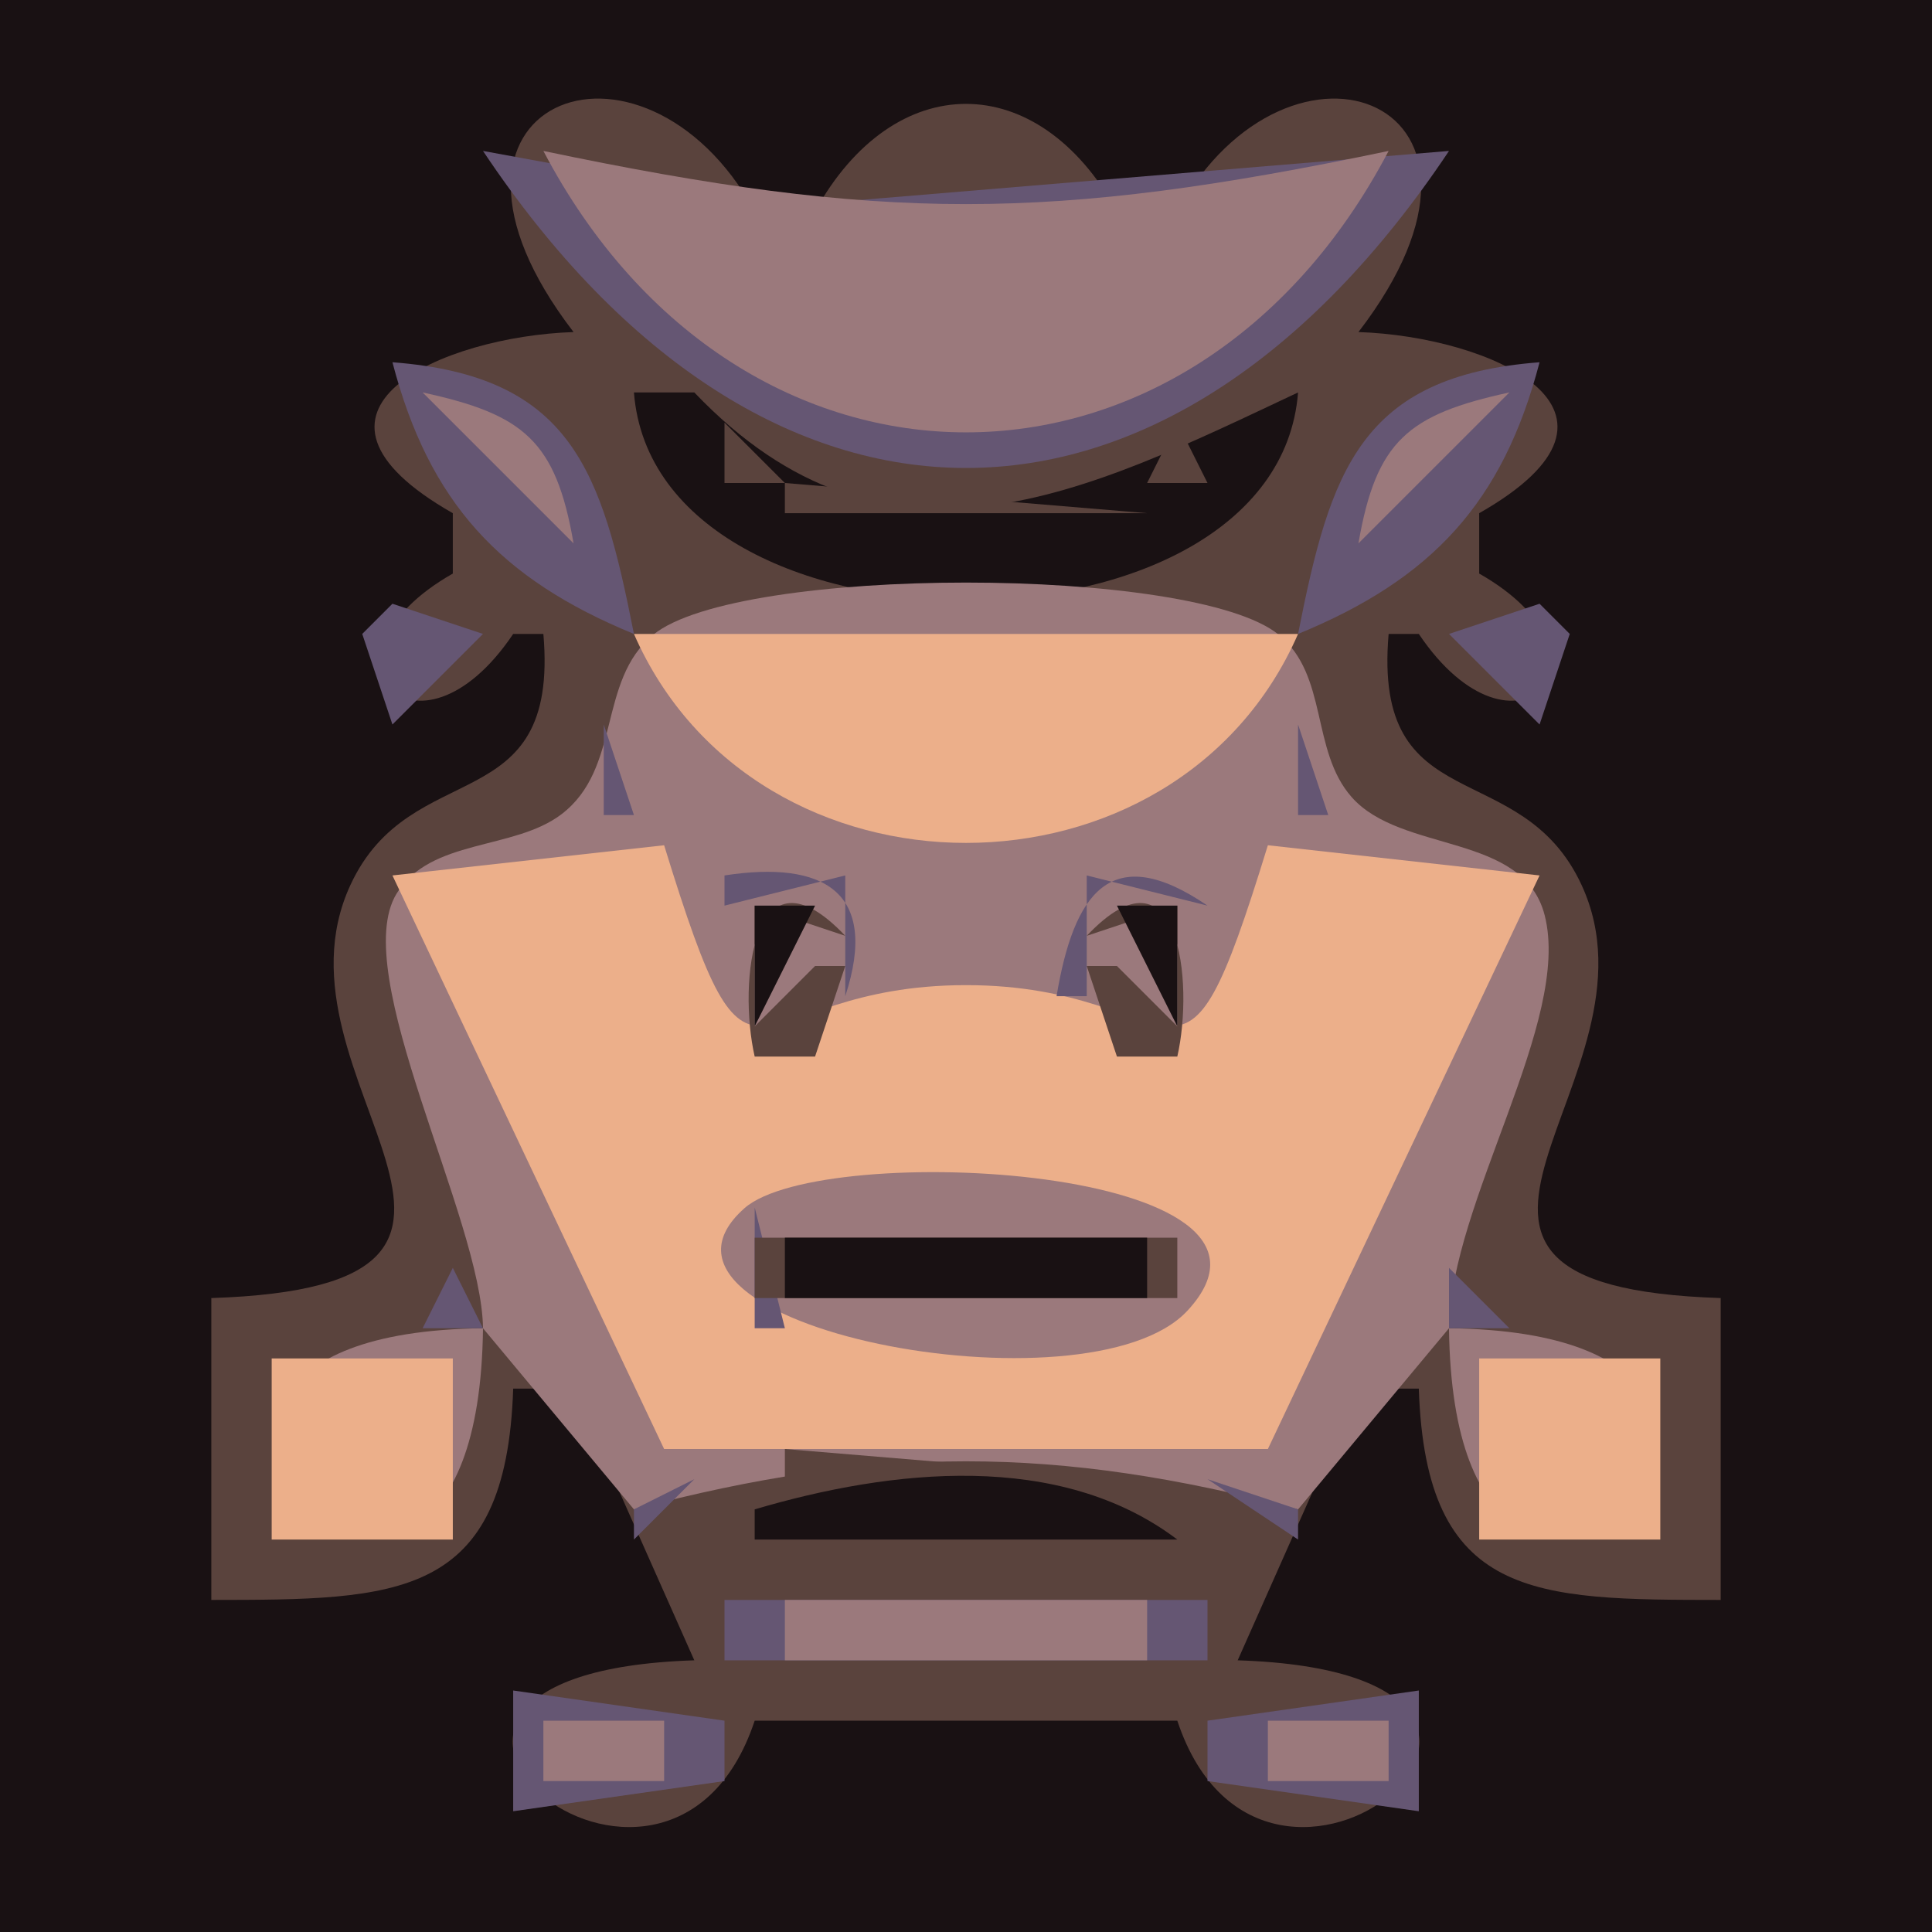 <?xml version="1.0" standalone="yes"?>
<svg xmlns="http://www.w3.org/2000/svg" width="64" height="64">
<path style="fill:#191113; stroke:none;" d="M0 0L0 64L64 64L64 0L0 0z"/>
<path style="fill:#5a433d; stroke:none;" d="M19 11C14.675 11.141 9.019 13.596 15 17L15 19C10.067 21.803 13.81 25.742 17 21L18 21C18.538 27.218 13.615 24.975 11.608 29.317C8.618 35.785 19.252 42.601 7 43L7 53C13.179 52.995 16.77 52.993 17 46L19 46L23 55C9.752 55.431 22.084 65.785 25 57L39 57C41.916 65.785 54.248 55.431 41 55L45 46L47 46C47.23 52.993 50.821 52.995 57 53L57 43C44.748 42.601 55.382 35.785 52.392 29.317C50.385 24.975 45.462 27.218 46 21L47 21C50.19 25.742 53.933 21.803 49 19L49 17C54.981 13.596 49.325 11.141 45 11C50.901 3.325 42.733 0.231 39 7L37 7C34.383 2.255 29.617 2.255 27 7L25 7C21.267 0.231 13.099 3.325 19 11z"/>
<path style="fill:#655673; stroke:none;" d="M16 5C25.34 19.003 38.66 19.003 48 5L26 6.832L16 5z"/>
<path style="fill:#9b797c; stroke:none;" d="M18 5C24.527 17.43 39.473 17.43 46 5C34.782 7.348 29.218 7.348 18 5z"/>
<path style="fill:#655673; stroke:none;" d="M13 12C14.213 16.649 16.574 19.184 21 21C19.933 15.602 18.945 12.454 13 12M43 21C47.426 19.184 49.787 16.649 51 12C45.055 12.454 44.067 15.602 43 21z"/>
<path style="fill:#9b797c; stroke:none;" d="M14 13L19 18C18.413 14.597 17.351 13.728 14 13z"/>
<path style="fill:#191113; stroke:none;" d="M21 13C21.714 22.168 42.286 22.168 43 13C35.951 16.321 29.382 19.686 23 13L21 13z"/>
<path style="fill:#5a433d; stroke:none;" d="M23 13L24 14L23 13M40 13L41 14L40 13z"/>
<path style="fill:#9b797c; stroke:none;" d="M45 18L50 13C46.649 13.728 45.587 14.597 45 18z"/>
<path style="fill:#5a433d; stroke:none;" d="M24 14L24 16L26 16L24 14M39 14L38 16L40 16L39 14M26 16L26 17L38 17L26 16z"/>
<path style="fill:#655673; stroke:none;" d="M13 20L12 21L13 24L16 21L13 20z"/>
<path style="fill:#9b797c; stroke:none;" d="M16 44C0.678 44.182 15.818 59.322 16 44L21 50C29.023 47.877 34.977 47.877 43 50L48 44C48.182 59.322 63.322 44.182 48 44C48.049 39.829 52.072 33.83 51.169 30.318C50.461 27.564 46.419 28.283 44.769 26.398C43.417 24.854 44.006 22.378 42.362 21.028C39.555 18.722 24.445 18.722 21.638 21.028C19.779 22.555 20.598 25.456 18.594 26.977C17.015 28.175 14.256 27.77 13.137 29.603C11.52 32.249 15.957 40.364 16 44z"/>
<path style="fill:#655673; stroke:none;" d="M48 21L51 24L52 21L51 20L48 21z"/>
<path style="fill:#ecaf8a; stroke:none;" d="M21 21C25.039 30.23 38.961 30.23 43 21L21 21z"/>
<path style="fill:#655673; stroke:none;" d="M20 24L20 27L21 27L20 24M43 24L43 27L44 27L43 24M18.667 27.333L19.333 27.667L18.667 27.333M44.667 27.333L45.333 27.667L44.667 27.333M12 28L13 29L12 28z"/>
<path style="fill:#ecaf8a; stroke:none;" d="M13 29L22 48L42 48L51 29L42 28C38.985 37.799 39.501 32.634 32 32.634C24.499 32.634 25.015 37.799 22 28L13 29z"/>
<path style="fill:#655673; stroke:none;" d="M24 29L24 30L28 29L28 33C29.138 29.532 27.271 28.497 24 29M35 33L36 33L36 29L40 30C36.801 27.817 35.569 29.587 35 33M51 28L52 29L51 28z"/>
<path style="fill:#5a433d; stroke:none;" d="M25 35L27 35L28 32L27 32L25 34L25 30L28 31C24.943 27.77 24.437 32.539 25 35M36 31L39 30L39 34L37 32L36 32L37 35L39 35C39.562 32.539 39.057 27.77 36 31z"/>
<path style="fill:#191113; stroke:none;" d="M25 30L25 34L27 30L25 30M37 30L39 34L39 30L37 30z"/>
<path style="fill:#655673; stroke:none;" d="M12.333 32.667L12.667 33.333L12.333 32.667M51.333 32.667L51.667 33.333L51.333 32.667z"/>
<path style="fill:#9b797c; stroke:none;" d="M28 33L27 36L28 33M35 33L37 36L35 33z"/>
<path style="fill:#655673; stroke:none;" d="M13 34L14 35L13 34M24 34L25 35L24 34M27 34L28 35L27 34M36 34L37 35L36 34M39 34L40 35L39 34M50 34L51 35L50 34M14 35L15 36L14 35M25.667 35.333L26.333 35.667L25.667 35.333M37.667 35.333L38.333 35.667L37.667 35.333M49 35L50 36L49 35M15.333 36.667L15.667 37.333L15.333 36.667M48.333 36.667L48.667 37.333L48.333 36.667z"/>
<path style="fill:#9b797c; stroke:none;" d="M24.662 40.023C20.233 43.94 36.056 46.962 39.338 43.416C43.772 38.625 27.227 37.755 24.662 40.023z"/>
<path style="fill:#655673; stroke:none;" d="M25 40L25 44L26 44L25 40z"/>
<path style="fill:#5a433d; stroke:none;" d="M25 41L25 43L39 43L39 41L25 41z"/>
<path style="fill:#655673; stroke:none;" d="M38 40L39 41L38 40z"/>
<path style="fill:#191113; stroke:none;" d="M26 41L26 43L38 43L38 41L26 41z"/>
<path style="fill:#655673; stroke:none;" d="M39.333 41.667L39.667 42.333L39.333 41.667M15 42L14 44L16 44L15 42M48 42L48 44L50 44L48 42M38 43L39 44L38 43M8 44L9 45L8 44M16 44L17 45L16 44M18 44L19 45L18 44M45 44L46 45L45 44M47 44L48 45L47 44M55 44L56 45L55 44z"/>
<path style="fill:#ecaf8a; stroke:none;" d="M9 45L9 51L15 51L15 45L9 45z"/>
<path style="fill:#655673; stroke:none;" d="M19 45L20 46L19 45M44 45L45 46L44 45z"/>
<path style="fill:#ecaf8a; stroke:none;" d="M49 45L49 51L55 51L55 45L49 45z"/>
<path style="fill:#655673; stroke:none;" d="M20.333 48.667L20.667 49.333L20.333 48.667M25 48L26 49L25 48z"/>
<path style="fill:#5a433d; stroke:none;" d="M26 48L26 49L38 49L26 48z"/>
<path style="fill:#655673; stroke:none;" d="M38 48L39 49L38 48M43.333 48.667L43.667 49.333L43.333 48.667M23 49L21 50L21 51L23 49z"/>
<path style="fill:#191113; stroke:none;" d="M25 50L25 51L39 51C35.1 48.045 29.526 48.662 25 50z"/>
<path style="fill:#655673; stroke:none;" d="M40 49L43 51L43 50L40 49M8 51L9 52L8 51M15 51L16 52L15 51M48 51L49 52L48 51M55 51L56 52L55 51M24 53L24 55L40 55L40 53L24 53z"/>
<path style="fill:#9b797c; stroke:none;" d="M26 53L26 55L38 55L38 53L26 53z"/>
<path style="fill:#655673; stroke:none;" d="M17 56L17 60L24 59L24 57L17 56M40 57L40 59L47 60L47 56L40 57z"/>
<path style="fill:#9b797c; stroke:none;" d="M18 57L18 59L22 59L22 57L18 57M42 57L42 59L46 59L46 57L42 57z"/>
</svg>
